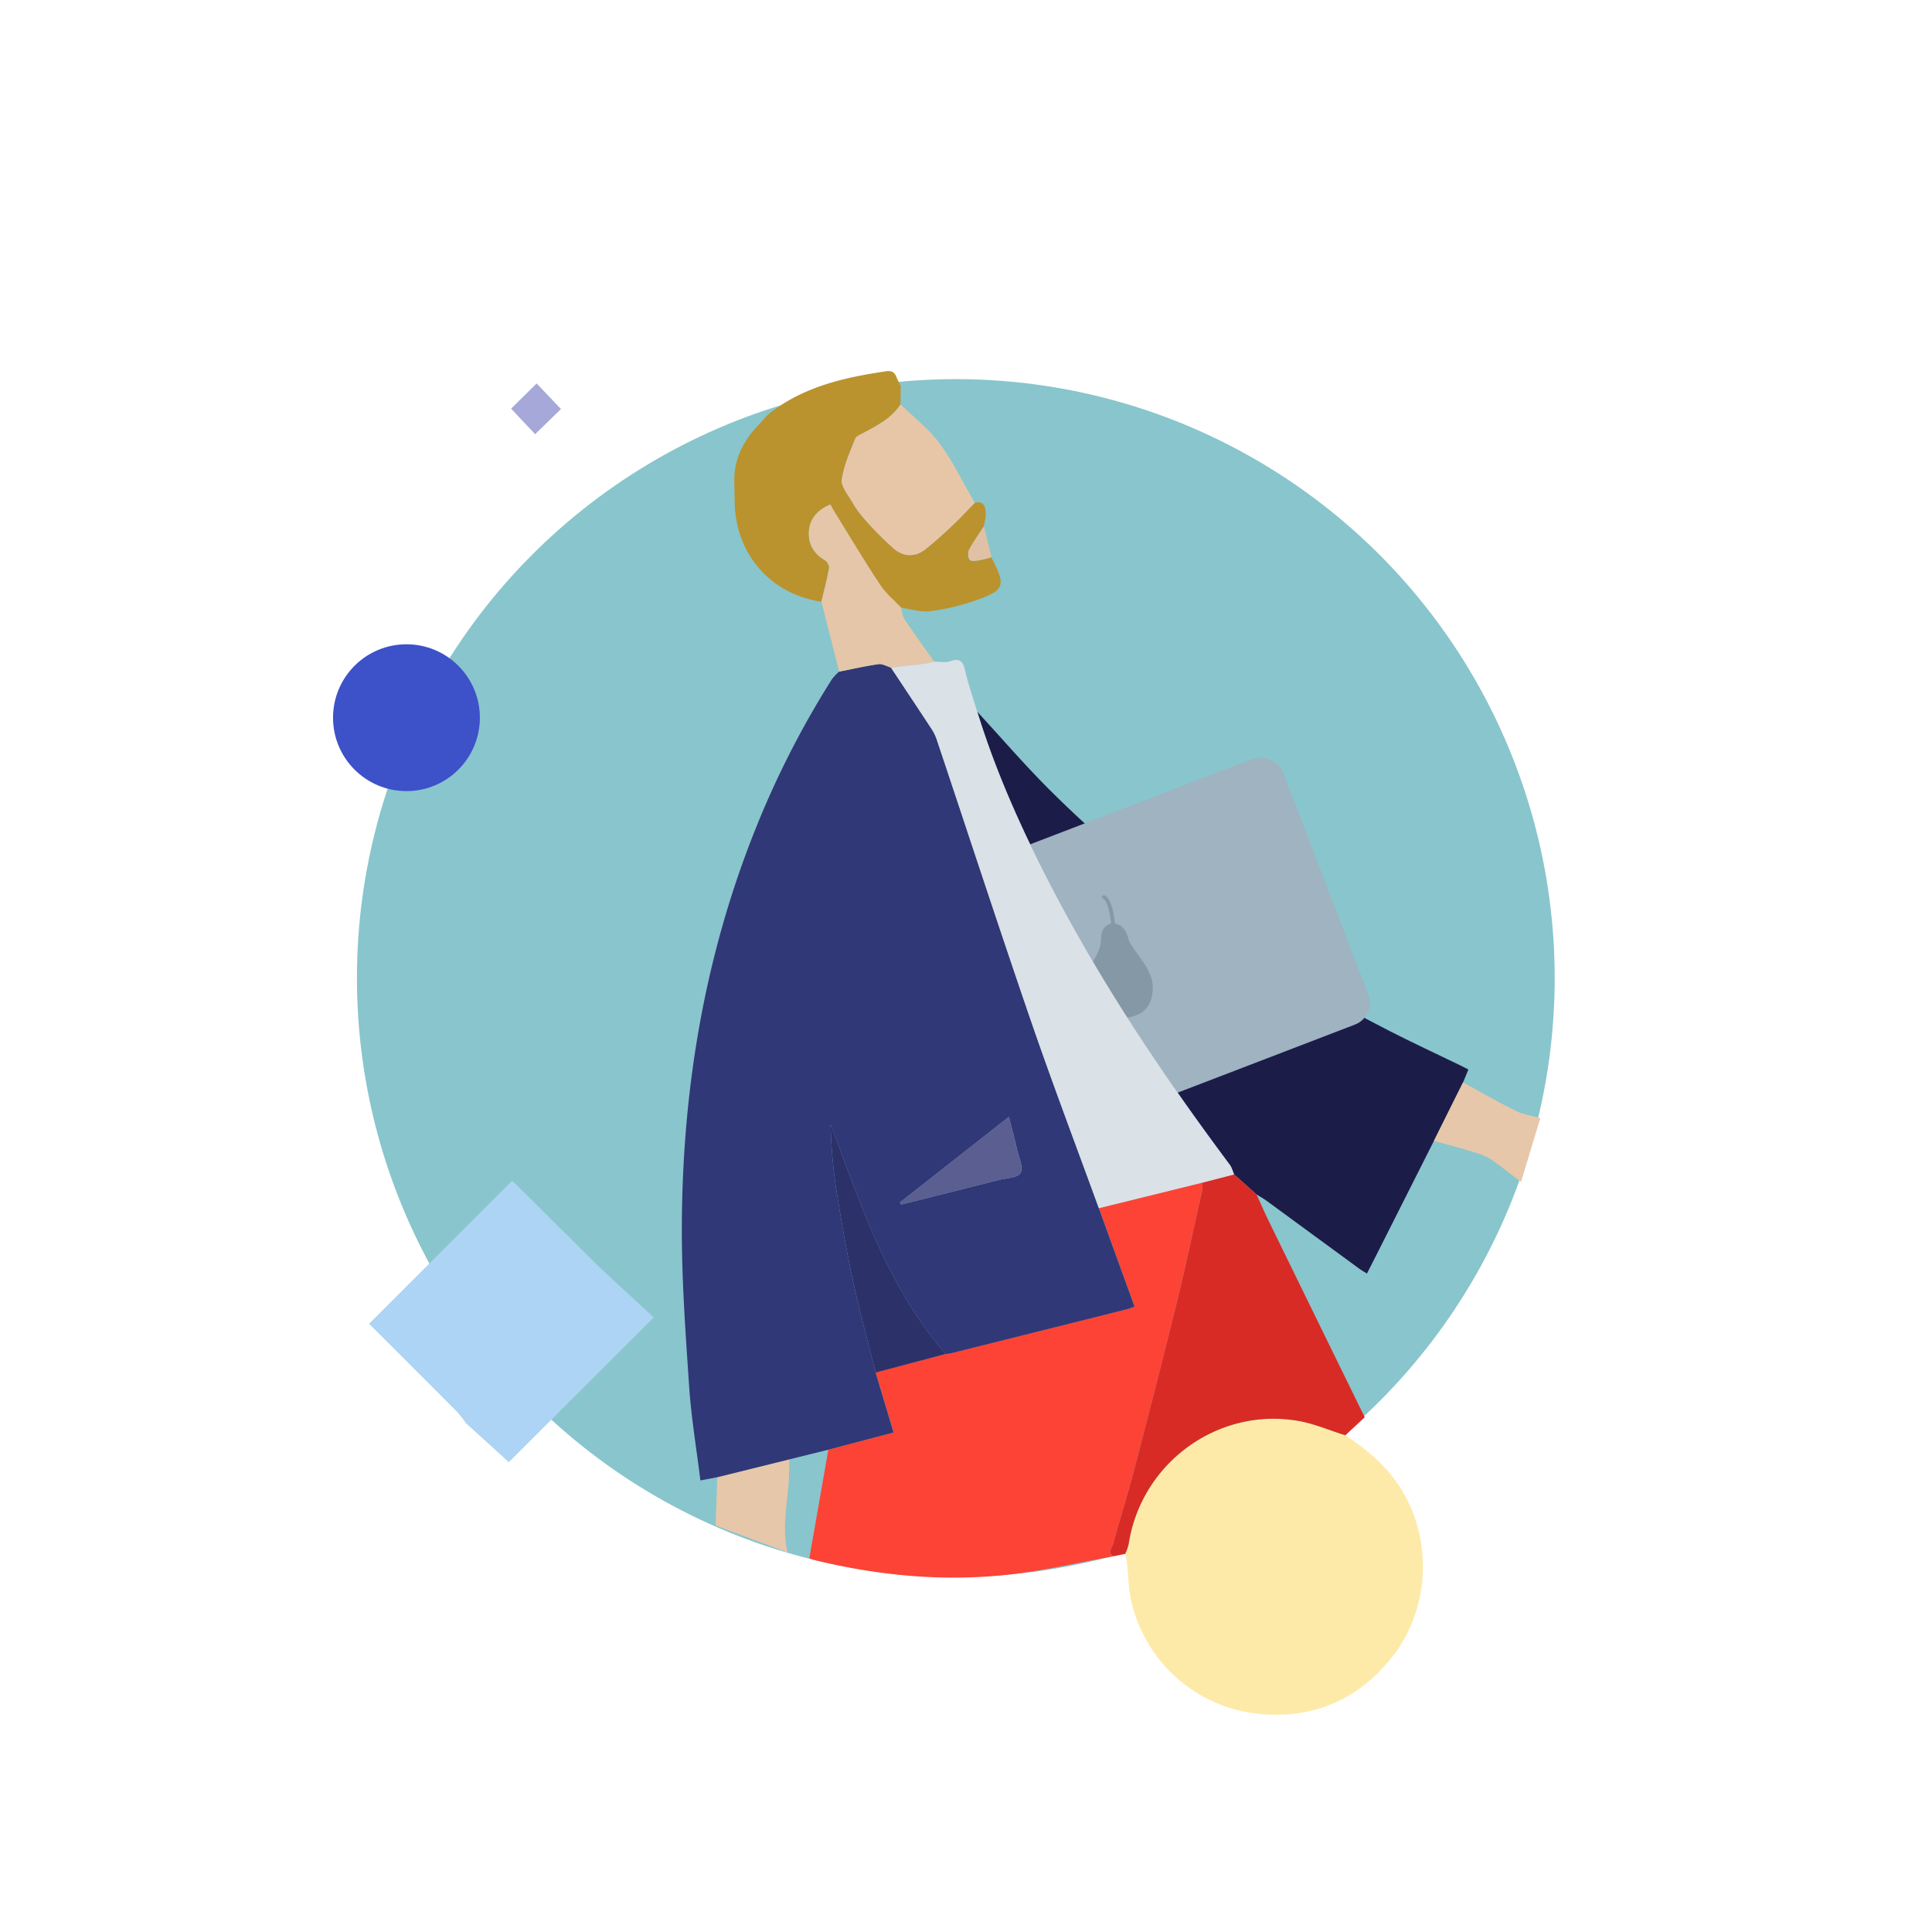 <svg id="Layer_1" data-name="Layer 1" xmlns="http://www.w3.org/2000/svg" viewBox="0 0 1000 1000"><defs><style>.cls-1{fill:#89c5cc;}.cls-2{fill:#1c1c49;}.cls-3{fill:#9fb3c1;}.cls-4{fill:#8499a5;}.cls-5{fill:none;stroke:#8499a5;stroke-linecap:round;stroke-linejoin:round;stroke-width:1.91px;}.cls-6{fill:#fd4335;}.cls-7{fill:#feeaa8;}.cls-8{fill:#d92b25;}.cls-9{fill:#ba932e;}.cls-10{fill:#e7c7a9;}.cls-11{fill:#add4f7;}.cls-12{fill:#303877;}.cls-13{fill:#e6c6a8;}.cls-14{fill:#dae1e7;}.cls-15{fill:#e7c6a8;}.cls-16{fill:#e0c1a6;}.cls-17{fill:#2d316a;}.cls-18{fill:#5a5e90;}.cls-19{fill:#add3f5;}.cls-20{fill:#3d51c9;}.cls-21{fill:#a6a8d9;}</style></defs><circle class="cls-1" cx="494.73" cy="506.22" r="309.98"/><path class="cls-2" d="M757.29,560.23q-7.53,15.12-15.07,30.24L712.2,650c-1.49,2.94-3,5.87-4.68,9.19-1.49-1-2.75-1.63-3.9-2.47q-24.12-17.67-48.24-35.34c-1.58-1.16-3.34-2.09-5-3.12l-11.63-10.41c-.71-1.65-1.13-3.51-2.17-4.91-35.73-47.86-68.8-97.42-95.88-150.76-13.74-27-25.93-54.76-34.87-83.82C518,381.6,529.75,395.25,542.44,408c51.82,51.85,111.74,92.42,176.82,125.66,12,6.13,24.24,11.79,36.37,17.68,1.46.71,2.9,1.46,4.41,2.23Z"/><rect class="cls-3" x="465.64" y="424.44" width="228.05" height="147.35" rx="12" transform="translate(-140 240.81) rotate(-21)"/><path class="cls-4" d="M578.27,527.06s-16.23-.27-16.58-16.22c-.25-11.63,8.2-15,8.2-25.1s11.83-10.59,14.09,0c1.13,5.32,12.71,15.07,12.71,25.1S591.86,527.11,578.27,527.06Z"/><path class="cls-5" d="M576.33,482.51c0-.63-.34-15.49-4.94-18.25"/><path class="cls-6" d="M576.38,805.55c-18.58,3.29-37,7.68-55.76,9.63-33.48,3.51-66.69.23-99.39-7.79a17.91,17.91,0,0,1-2.31-.87q4.92-28.07,9.83-56.15l33.74-9c-3.17-10.63-6.21-20.8-9.25-31l36.3-9.57c1-.16,2-.24,2.95-.48q45.45-11.34,90.87-22.74c1.23-.3,2.4-.83,3.87-1.35-6.25-17.24-12.36-34.09-18.46-50.93l53.6-13.23a25.47,25.47,0,0,1-.21,4.47c-4.42,19.72-8.63,39.49-13.45,59.11-7,28.65-14.41,57.22-21.88,85.76-3.32,12.68-7.32,25.17-10.73,37.83C575.6,801.15,572.7,803.68,576.38,805.55Z"/><path class="cls-7" d="M696.36,742.9c11,7.31,21,15.53,28.3,26.92,17.42,27.15,15.44,64.06-5,89-17.37,21.18-40,30.72-66.89,28.39a75.49,75.49,0,0,1-67.22-58.47c-1.44-6.25-1.44-12.82-2.17-19.23-.2-1.75-.63-3.48-1-5.21a27.7,27.7,0,0,0,1.78-5c6.36-41.85,45.91-71,87.54-63.9C680.11,736.83,688.16,740.35,696.36,742.9Z"/><path class="cls-8" d="M696.36,742.9c-8.2-2.55-16.25-6.07-24.65-7.5-41.63-7.07-81.18,22.05-87.54,63.9a27.7,27.7,0,0,1-1.78,5l-6,1.22c-3.68-1.87-.78-4.4-.28-6.25,3.41-12.66,7.41-25.15,10.73-37.83,7.47-28.54,14.84-57.11,21.88-85.76,4.82-19.62,9-39.39,13.45-59.11a25.47,25.47,0,0,0,.21-4.47l16.37-4.25,11.63,10.41c2,4.29,3.82,8.62,5.89,12.86q25,51.24,50.12,102.45Z"/><path class="cls-9" d="M466.2,199.86c0,3.13-.07,6.27-.11,9.4-4.45,7.12-11.63,10.72-18.65,14.56-1.72.94-4.2,1.79-4.8,3.29-2.74,6.89-5.87,13.87-6.93,21.09-.5,3.46,3.08,7.66,5.19,11.31a51.74,51.74,0,0,0,6.36,8.94A173.67,173.67,0,0,0,462.65,284c5.08,4.3,11.11,4.53,16.52.17,4.79-3.85,9.36-8,13.83-12.18,4-3.76,7.7-7.81,11.54-11.73,4.45-1.18,5.5,1.8,5.68,5.08.13,2.35-.6,4.75-1,7.13-2.59,4-5.42,7.81-7.63,12-.76,1.42-.63,4.25.33,5.34.8.91,3.45.43,5.22.17a54,54,0,0,0,6-1.57,3.66,3.66,0,0,0,.18.46c7.41,14.3,6.77,16.62-8.34,21.92a115,115,0,0,1-23.57,5.56c-4.87.61-10.05-1.13-15.09-1.82-3.62-3.86-7.87-7.31-10.75-11.66-8-12.05-15.4-24.48-23-36.77-1-1.64-1.95-3.33-2.88-4.93-6.84,2.85-10.7,7.62-11.05,14-.37,6.58,2.54,11.45,8.28,14.83,1.16.68,2.41,2.81,2.19,4-1.06,5.87-2.61,11.65-4,17.47-26.14-4-44-24.27-44.82-50.75-.11-3.66-.1-7.32-.21-11-.35-11.54,4.3-21,12-29.19,1.8-1.92,3.55-3.9,5.32-5.85h0l1.24-1c17.72-13.69,38.66-18.38,60.16-21.53,2.8-.41,4.38.67,5.29,3.24C464.71,196.9,465.51,198.36,466.2,199.86Z"/><path class="cls-10" d="M787.27,611.79c-4.27-3.27-8.46-6.65-12.83-9.77a30.82,30.82,0,0,0-8-4.54c-8-2.59-16.15-4.71-24.24-7l15.07-30.24c9.11,5,18.09,10.18,27.38,14.77,3.88,1.92,8.4,2.5,12.63,3.7Q792.28,595.25,787.27,611.79Z"/><path class="cls-10" d="M370.39,789.58l.9-25,37.25-9.23c-.11,4.33,0,8.67-.39,13-1,11.71-3.32,23.38-.53,35.15Z"/><path class="cls-11" d="M398.72,213.64l-1.24,1Z"/><path class="cls-12" d="M428.75,750.37l-20.21,5-37.25,9.23-8.77,1.67c-2-16.34-4.7-32.29-5.79-48.34-1.87-27.56-3.9-55.19-3.81-82.78.23-71.19,11.71-140.49,38.44-206.86a471.74,471.74,0,0,1,39.29-76.79,27,27,0,0,1,3.7-3.87c6.79-1.34,13.56-2.91,20.41-3.88,2-.28,4.26,1.15,6.4,1.79,6.89,10.39,13.81,20.77,20.65,31.2a25.39,25.39,0,0,1,2.94,5.72C501,431,516.91,479.76,533.56,528.22c11.19,32.56,23.43,64.77,35.2,97.13l18.47,50.94c-1.47.52-2.64,1.05-3.87,1.35q-45.42,11.4-90.87,22.74c-1,.24-2,.32-2.95.47-30.06-34.43-43.81-77.06-59.62-118.81a267.71,267.71,0,0,0,2.76,32.59c2.54,16.14,5.36,32.25,8.8,48.22s7.8,31.73,11.76,47.58c3,10.18,6.08,20.35,9.25,31Zm37-127.94.74,1.05q25.23-6.35,50.44-12.72c4-1,10-1.13,11.31-3.64,1.55-2.91-.88-8-1.81-12.16-1.22-5.37-2.67-10.69-4.23-16.88Z"/><path class="cls-13" d="M461.16,345.54c-2.14-.64-4.39-2.07-6.4-1.79-6.85,1-13.62,2.54-20.41,3.88q-4.59-18.11-9.17-36.21c1.38-5.82,2.93-11.6,4-17.47.22-1.2-1-3.33-2.19-4-5.74-3.38-8.65-8.25-8.28-14.83.35-6.36,4.21-11.13,11.05-14,.93,1.6,1.86,3.29,2.88,4.93,7.62,12.29,15,24.72,23,36.77,2.88,4.35,7.13,7.8,10.75,11.66.5,1.93.53,4.17,1.58,5.73,5,7.51,10.34,14.83,15.55,22.22-1.56.35-3.11.82-4.69,1C473,344.2,467.05,344.85,461.16,345.54Z"/><path class="cls-14" d="M505.82,368.39c8.94,29.06,21.13,56.77,34.87,83.82,27.08,53.34,60.15,102.9,95.88,150.76,1,1.4,1.46,3.26,2.17,4.91l-16.37,4.25-53.6,13.23c-11.78-32.37-24-64.58-35.21-97.14C516.91,479.76,501,431,484.75,382.46a25.39,25.39,0,0,0-2.94-5.72c-6.84-10.43-13.76-20.81-20.65-31.2,5.89-.69,11.79-1.34,17.68-2.08,1.58-.2,3.13-.67,4.69-1,2.82,0,5.88.66,8.39-.22,5.53-1.93,6.67.72,7.75,5.33C501.32,354.59,503.73,361.45,505.82,368.39Z"/><path class="cls-15" d="M504.54,260.25c-3.84,3.92-7.55,8-11.54,11.73-4.47,4.21-9,8.33-13.83,12.18-5.41,4.36-11.44,4.13-16.52-.17a173.67,173.67,0,0,1-15.39-15.54,51.74,51.74,0,0,1-6.36-8.94c-2.11-3.65-5.69-7.85-5.19-11.31,1.06-7.22,4.19-14.2,6.93-21.09.6-1.5,3.08-2.35,4.8-3.29,7-3.84,14.2-7.44,18.65-14.56,6.83,6.69,14.65,12.66,20.24,20.26C493.36,239.07,498.55,250,504.54,260.25Z"/><path class="cls-16" d="M513.22,288.37a54,54,0,0,1-6,1.57c-1.77.26-4.42.74-5.22-.17-1-1.09-1.09-3.92-.33-5.34,2.21-4.16,5-8,7.63-12Q511.25,280.41,513.22,288.37Z"/><path class="cls-17" d="M453.24,710.43c-4-15.85-8.31-31.62-11.76-47.58s-6.26-32.08-8.8-48.22A267.71,267.71,0,0,1,429.92,582c15.81,41.75,29.56,84.38,59.62,118.81Z"/><path class="cls-18" d="M465.73,622.43l56.45-44.35c1.56,6.19,3,11.51,4.23,16.88.93,4.12,3.36,9.25,1.81,12.16-1.34,2.51-7.33,2.63-11.31,3.64q-25.2,6.42-50.44,12.72Z"/><path class="cls-19" d="M310.94,656.51l27.44,25.4-75,74.91-22.33-20.28a54.51,54.51,0,0,0-4.43-5.75c-15.34-15.43-30.75-30.79-45.58-45.61l74.08-74.08Z"/><circle class="cls-20" cx="210.38" cy="371.48" r="38"/><path class="cls-21" d="M277.76,198.48l12.6,13.25-13.39,13-12.42-13.22Z"/></svg>